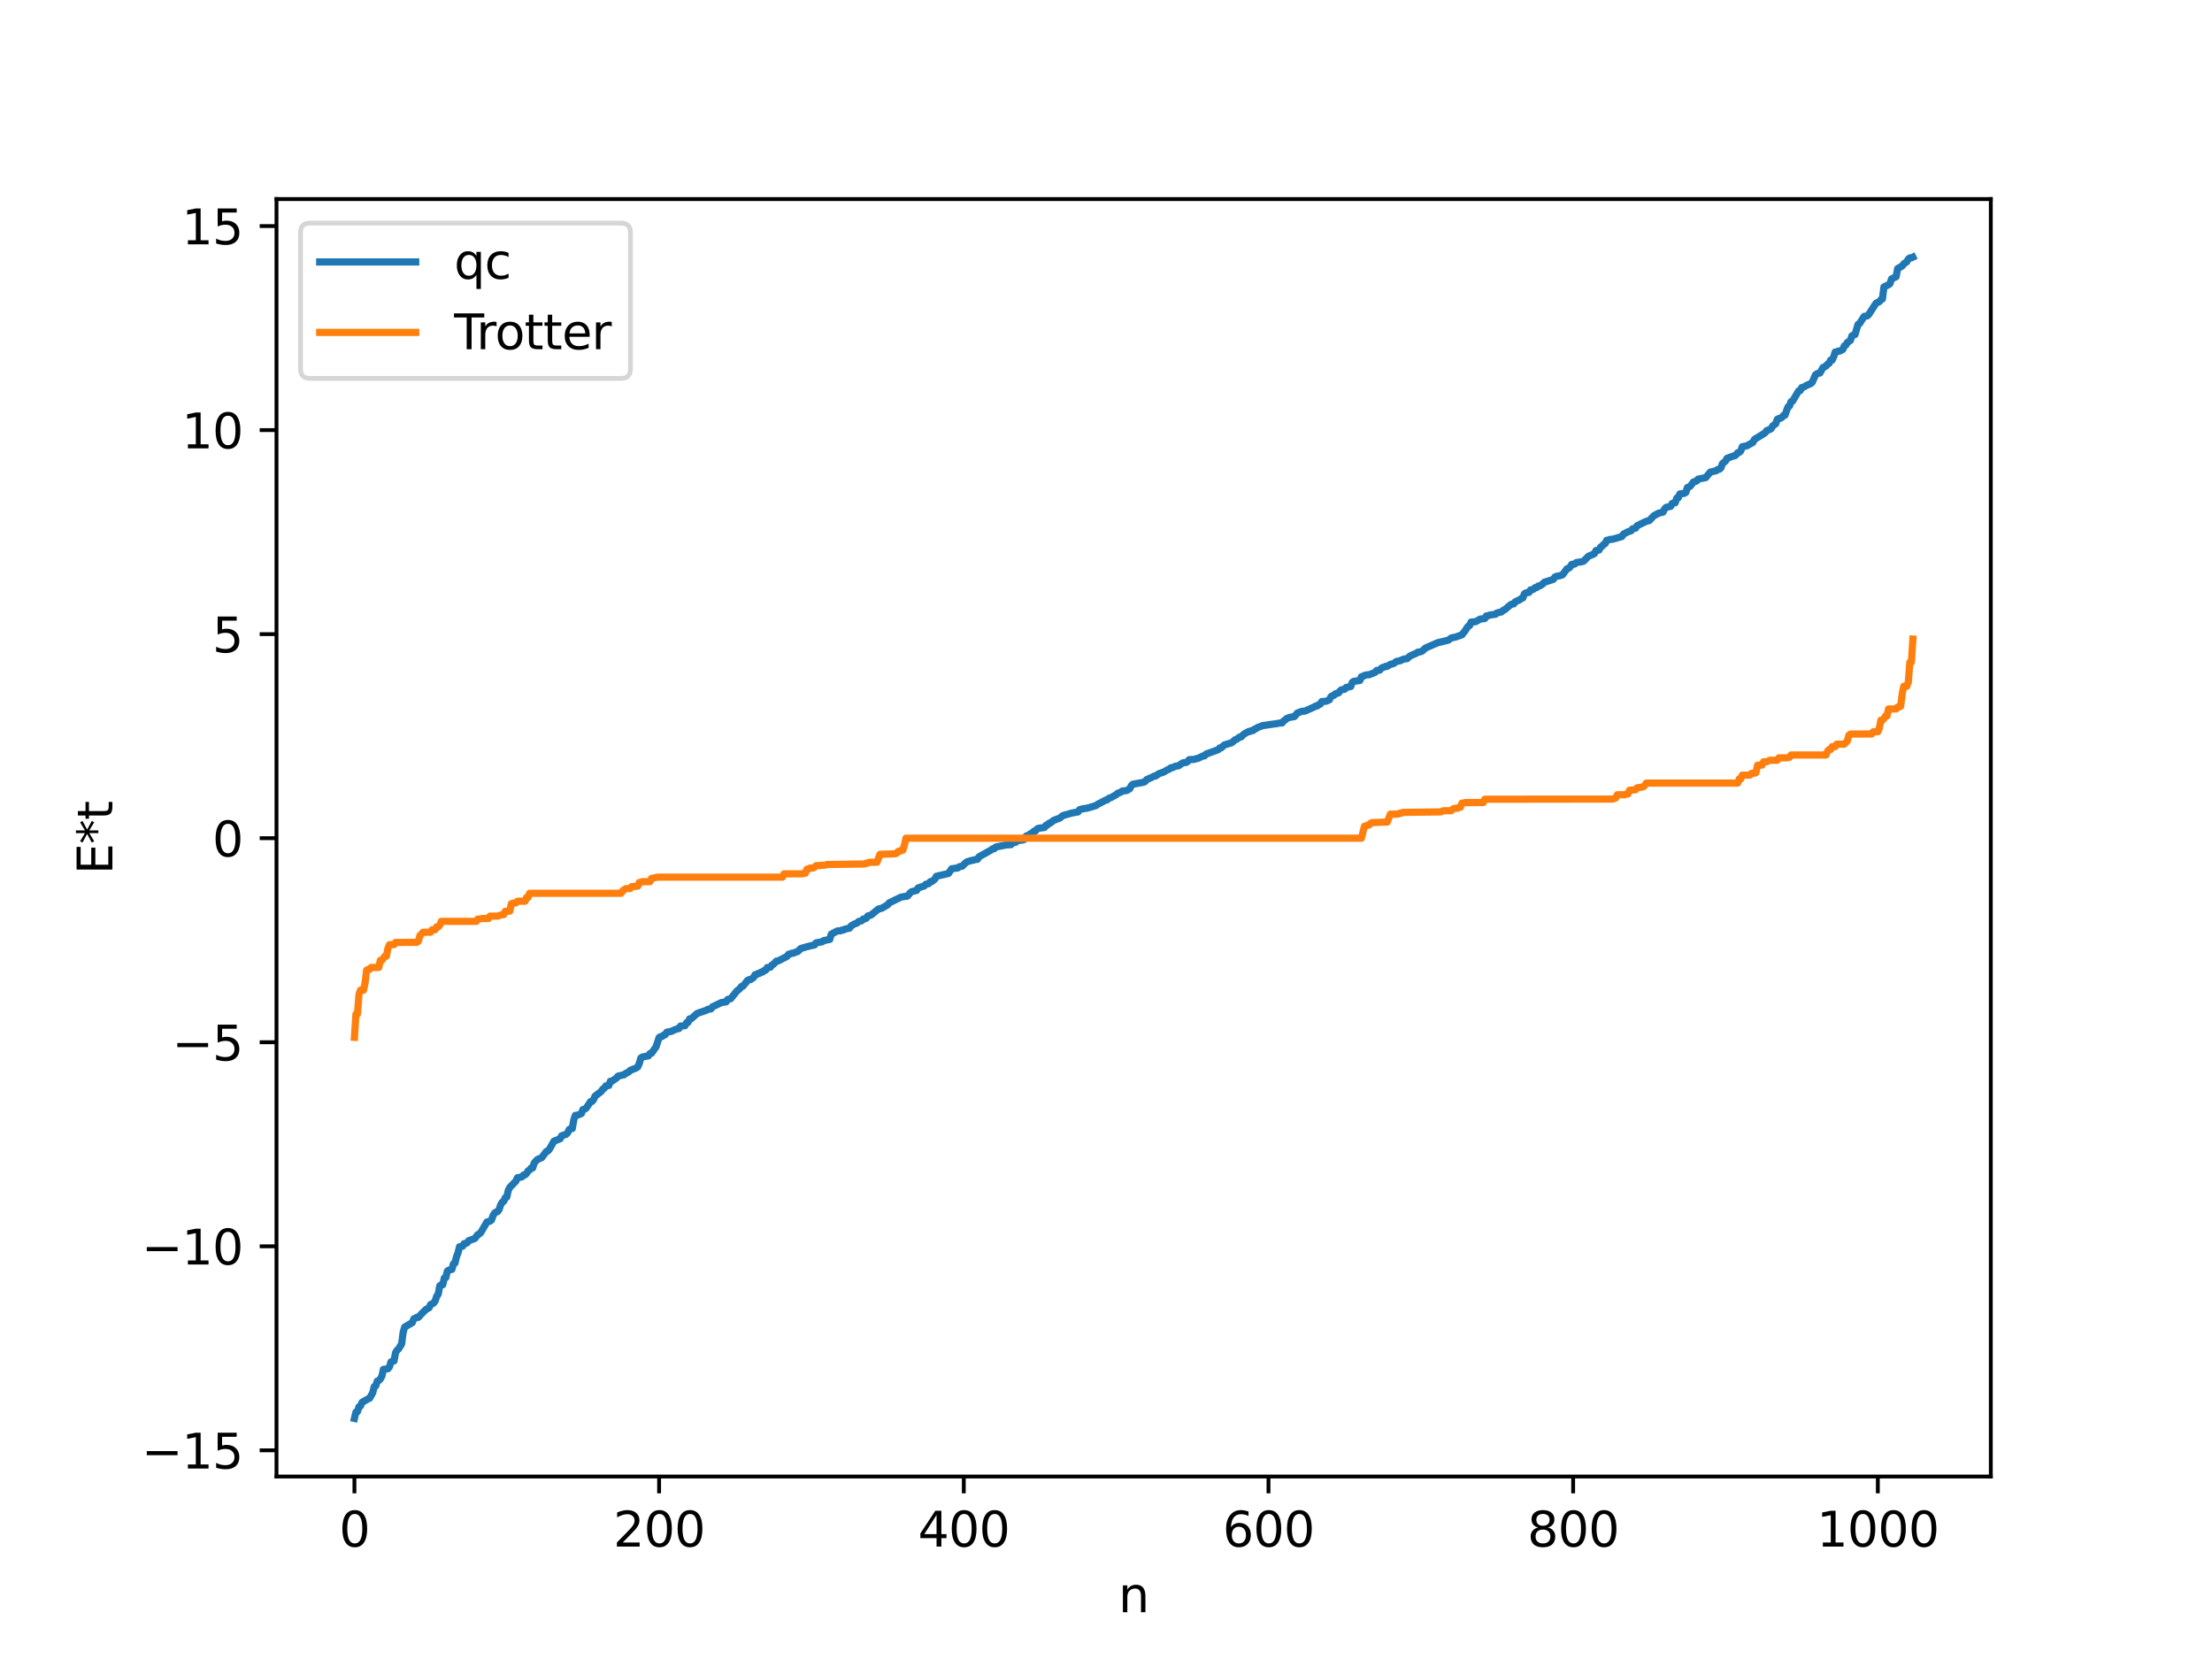 <?xml version="1.0" encoding="utf-8" standalone="no"?>
<!DOCTYPE svg PUBLIC "-//W3C//DTD SVG 1.1//EN"
  "http://www.w3.org/Graphics/SVG/1.1/DTD/svg11.dtd">
<svg xmlns:xlink="http://www.w3.org/1999/xlink" width="460.8pt" height="345.6pt" viewBox="0 0 460.8 345.6" xmlns="http://www.w3.org/2000/svg" version="1.1">
 <defs>
  <style type="text/css">*{stroke-linejoin: round; stroke-linecap: butt}</style>
 </defs>
 <g id="figure_1">
  <g id="patch_1">
   <path d="M 0 345.6 
L 460.8 345.6 
L 460.8 0 
L 0 0 
z
" style="fill: #ffffff"/>
  </g>
  <g id="axes_1">
   <g id="patch_2">
    <path d="M 57.6 307.584 
L 414.72 307.584 
L 414.72 41.472 
L 57.6 41.472 
z
" style="fill: #ffffff"/>
   </g>
   <g id="matplotlib.axis_1">
    <g id="xtick_1">
     <g id="line2d_1">
      <defs>
       <path id="m75218b7be4" d="M 0 0 
L 0 3.5 
" style="stroke: #000000; stroke-width: 0.8"/>
      </defs>
      <g>
       <use xlink:href="#m75218b7be4" x="73.833" y="307.584" style="stroke: #000000; stroke-width: 0.8"/>
      </g>
     </g>
     <g id="text_1">
      <!-- 0 -->
      <g transform="translate(70.651 322.182) scale(0.1 -0.1)">
       <defs>
        <path id="DejaVuSans-30" d="M 2034 4250 
Q 1547 4250 1301 3770 
Q 1056 3291 1056 2328 
Q 1056 1369 1301 889 
Q 1547 409 2034 409 
Q 2525 409 2770 889 
Q 3016 1369 3016 2328 
Q 3016 3291 2770 3770 
Q 2525 4250 2034 4250 
z
M 2034 4750 
Q 2819 4750 3233 4129 
Q 3647 3509 3647 2328 
Q 3647 1150 3233 529 
Q 2819 -91 2034 -91 
Q 1250 -91 836 529 
Q 422 1150 422 2328 
Q 422 3509 836 4129 
Q 1250 4750 2034 4750 
z
" transform="scale(0.016)"/>
       </defs>
       <use xlink:href="#DejaVuSans-30"/>
      </g>
     </g>
    </g>
    <g id="xtick_2">
     <g id="line2d_2">
      <g>
       <use xlink:href="#m75218b7be4" x="137.304" y="307.584" style="stroke: #000000; stroke-width: 0.8"/>
      </g>
     </g>
     <g id="text_2">
      <!-- 200 -->
      <g transform="translate(127.76 322.182) scale(0.1 -0.1)">
       <defs>
        <path id="DejaVuSans-32" d="M 1228 531 
L 3431 531 
L 3431 0 
L 469 0 
L 469 531 
Q 828 903 1448 1529 
Q 2069 2156 2228 2338 
Q 2531 2678 2651 2914 
Q 2772 3150 2772 3378 
Q 2772 3750 2511 3984 
Q 2250 4219 1831 4219 
Q 1534 4219 1204 4116 
Q 875 4013 500 3803 
L 500 4441 
Q 881 4594 1212 4672 
Q 1544 4750 1819 4750 
Q 2544 4750 2975 4387 
Q 3406 4025 3406 3419 
Q 3406 3131 3298 2873 
Q 3191 2616 2906 2266 
Q 2828 2175 2409 1742 
Q 1991 1309 1228 531 
z
" transform="scale(0.016)"/>
       </defs>
       <use xlink:href="#DejaVuSans-32"/>
       <use xlink:href="#DejaVuSans-30" x="63.623"/>
       <use xlink:href="#DejaVuSans-30" x="127.246"/>
      </g>
     </g>
    </g>
    <g id="xtick_3">
     <g id="line2d_3">
      <g>
       <use xlink:href="#m75218b7be4" x="200.775" y="307.584" style="stroke: #000000; stroke-width: 0.8"/>
      </g>
     </g>
     <g id="text_3">
      <!-- 400 -->
      <g transform="translate(191.231 322.182) scale(0.1 -0.1)">
       <defs>
        <path id="DejaVuSans-34" d="M 2419 4116 
L 825 1625 
L 2419 1625 
L 2419 4116 
z
M 2253 4666 
L 3047 4666 
L 3047 1625 
L 3713 1625 
L 3713 1100 
L 3047 1100 
L 3047 0 
L 2419 0 
L 2419 1100 
L 313 1100 
L 313 1709 
L 2253 4666 
z
" transform="scale(0.016)"/>
       </defs>
       <use xlink:href="#DejaVuSans-34"/>
       <use xlink:href="#DejaVuSans-30" x="63.623"/>
       <use xlink:href="#DejaVuSans-30" x="127.246"/>
      </g>
     </g>
    </g>
    <g id="xtick_4">
     <g id="line2d_4">
      <g>
       <use xlink:href="#m75218b7be4" x="264.246" y="307.584" style="stroke: #000000; stroke-width: 0.8"/>
      </g>
     </g>
     <g id="text_4">
      <!-- 600 -->
      <g transform="translate(254.702 322.182) scale(0.1 -0.1)">
       <defs>
        <path id="DejaVuSans-36" d="M 2113 2584 
Q 1688 2584 1439 2293 
Q 1191 2003 1191 1497 
Q 1191 994 1439 701 
Q 1688 409 2113 409 
Q 2538 409 2786 701 
Q 3034 994 3034 1497 
Q 3034 2003 2786 2293 
Q 2538 2584 2113 2584 
z
M 3366 4563 
L 3366 3988 
Q 3128 4100 2886 4159 
Q 2644 4219 2406 4219 
Q 1781 4219 1451 3797 
Q 1122 3375 1075 2522 
Q 1259 2794 1537 2939 
Q 1816 3084 2150 3084 
Q 2853 3084 3261 2657 
Q 3669 2231 3669 1497 
Q 3669 778 3244 343 
Q 2819 -91 2113 -91 
Q 1303 -91 875 529 
Q 447 1150 447 2328 
Q 447 3434 972 4092 
Q 1497 4750 2381 4750 
Q 2619 4750 2861 4703 
Q 3103 4656 3366 4563 
z
" transform="scale(0.016)"/>
       </defs>
       <use xlink:href="#DejaVuSans-36"/>
       <use xlink:href="#DejaVuSans-30" x="63.623"/>
       <use xlink:href="#DejaVuSans-30" x="127.246"/>
      </g>
     </g>
    </g>
    <g id="xtick_5">
     <g id="line2d_5">
      <g>
       <use xlink:href="#m75218b7be4" x="327.717" y="307.584" style="stroke: #000000; stroke-width: 0.8"/>
      </g>
     </g>
     <g id="text_5">
      <!-- 800 -->
      <g transform="translate(318.173 322.182) scale(0.1 -0.1)">
       <defs>
        <path id="DejaVuSans-38" d="M 2034 2216 
Q 1584 2216 1326 1975 
Q 1069 1734 1069 1313 
Q 1069 891 1326 650 
Q 1584 409 2034 409 
Q 2484 409 2743 651 
Q 3003 894 3003 1313 
Q 3003 1734 2745 1975 
Q 2488 2216 2034 2216 
z
M 1403 2484 
Q 997 2584 770 2862 
Q 544 3141 544 3541 
Q 544 4100 942 4425 
Q 1341 4750 2034 4750 
Q 2731 4750 3128 4425 
Q 3525 4100 3525 3541 
Q 3525 3141 3298 2862 
Q 3072 2584 2669 2484 
Q 3125 2378 3379 2068 
Q 3634 1759 3634 1313 
Q 3634 634 3220 271 
Q 2806 -91 2034 -91 
Q 1263 -91 848 271 
Q 434 634 434 1313 
Q 434 1759 690 2068 
Q 947 2378 1403 2484 
z
M 1172 3481 
Q 1172 3119 1398 2916 
Q 1625 2713 2034 2713 
Q 2441 2713 2670 2916 
Q 2900 3119 2900 3481 
Q 2900 3844 2670 4047 
Q 2441 4250 2034 4250 
Q 1625 4250 1398 4047 
Q 1172 3844 1172 3481 
z
" transform="scale(0.016)"/>
       </defs>
       <use xlink:href="#DejaVuSans-38"/>
       <use xlink:href="#DejaVuSans-30" x="63.623"/>
       <use xlink:href="#DejaVuSans-30" x="127.246"/>
      </g>
     </g>
    </g>
    <g id="xtick_6">
     <g id="line2d_6">
      <g>
       <use xlink:href="#m75218b7be4" x="391.188" y="307.584" style="stroke: #000000; stroke-width: 0.8"/>
      </g>
     </g>
     <g id="text_6">
      <!-- 1000 -->
      <g transform="translate(378.463 322.182) scale(0.1 -0.1)">
       <defs>
        <path id="DejaVuSans-31" d="M 794 531 
L 1825 531 
L 1825 4091 
L 703 3866 
L 703 4441 
L 1819 4666 
L 2450 4666 
L 2450 531 
L 3481 531 
L 3481 0 
L 794 0 
L 794 531 
z
" transform="scale(0.016)"/>
       </defs>
       <use xlink:href="#DejaVuSans-31"/>
       <use xlink:href="#DejaVuSans-30" x="63.623"/>
       <use xlink:href="#DejaVuSans-30" x="127.246"/>
       <use xlink:href="#DejaVuSans-30" x="190.869"/>
      </g>
     </g>
    </g>
    <g id="text_7">
     <!-- n -->
     <g transform="translate(232.991 335.861) scale(0.1 -0.1)">
      <defs>
       <path id="DejaVuSans-6e" d="M 3513 2113 
L 3513 0 
L 2938 0 
L 2938 2094 
Q 2938 2591 2744 2837 
Q 2550 3084 2163 3084 
Q 1697 3084 1428 2787 
Q 1159 2491 1159 1978 
L 1159 0 
L 581 0 
L 581 3500 
L 1159 3500 
L 1159 2956 
Q 1366 3272 1645 3428 
Q 1925 3584 2291 3584 
Q 2894 3584 3203 3211 
Q 3513 2838 3513 2113 
z
" transform="scale(0.016)"/>
      </defs>
      <use xlink:href="#DejaVuSans-6e"/>
     </g>
    </g>
   </g>
   <g id="matplotlib.axis_2">
    <g id="ytick_1">
     <g id="line2d_7">
      <defs>
       <path id="m097f88fa5d" d="M 0 0 
L -3.5 0 
" style="stroke: #000000; stroke-width: 0.8"/>
      </defs>
      <g>
       <use xlink:href="#m097f88fa5d" x="57.6" y="302.127" style="stroke: #000000; stroke-width: 0.8"/>
      </g>
     </g>
     <g id="text_8">
      <!-- −15 -->
      <g transform="translate(29.495 305.926) scale(0.1 -0.1)">
       <defs>
        <path id="DejaVuSans-2212" d="M 678 2272 
L 4684 2272 
L 4684 1741 
L 678 1741 
L 678 2272 
z
" transform="scale(0.016)"/>
        <path id="DejaVuSans-35" d="M 691 4666 
L 3169 4666 
L 3169 4134 
L 1269 4134 
L 1269 2991 
Q 1406 3038 1543 3061 
Q 1681 3084 1819 3084 
Q 2600 3084 3056 2656 
Q 3513 2228 3513 1497 
Q 3513 744 3044 326 
Q 2575 -91 1722 -91 
Q 1428 -91 1123 -41 
Q 819 9 494 109 
L 494 744 
Q 775 591 1075 516 
Q 1375 441 1709 441 
Q 2250 441 2565 725 
Q 2881 1009 2881 1497 
Q 2881 1984 2565 2268 
Q 2250 2553 1709 2553 
Q 1456 2553 1204 2497 
Q 953 2441 691 2322 
L 691 4666 
z
" transform="scale(0.016)"/>
       </defs>
       <use xlink:href="#DejaVuSans-2212"/>
       <use xlink:href="#DejaVuSans-31" x="83.789"/>
       <use xlink:href="#DejaVuSans-35" x="147.412"/>
      </g>
     </g>
    </g>
    <g id="ytick_2">
     <g id="line2d_8">
      <g>
       <use xlink:href="#m097f88fa5d" x="57.6" y="259.622" style="stroke: #000000; stroke-width: 0.8"/>
      </g>
     </g>
     <g id="text_9">
      <!-- −10 -->
      <g transform="translate(29.495 263.421) scale(0.1 -0.1)">
       <use xlink:href="#DejaVuSans-2212"/>
       <use xlink:href="#DejaVuSans-31" x="83.789"/>
       <use xlink:href="#DejaVuSans-30" x="147.412"/>
      </g>
     </g>
    </g>
    <g id="ytick_3">
     <g id="line2d_9">
      <g>
       <use xlink:href="#m097f88fa5d" x="57.6" y="217.116" style="stroke: #000000; stroke-width: 0.8"/>
      </g>
     </g>
     <g id="text_10">
      <!-- −5 -->
      <g transform="translate(35.858 220.916) scale(0.1 -0.1)">
       <use xlink:href="#DejaVuSans-2212"/>
       <use xlink:href="#DejaVuSans-35" x="83.789"/>
      </g>
     </g>
    </g>
    <g id="ytick_4">
     <g id="line2d_10">
      <g>
       <use xlink:href="#m097f88fa5d" x="57.6" y="174.611" style="stroke: #000000; stroke-width: 0.8"/>
      </g>
     </g>
     <g id="text_11">
      <!-- 0 -->
      <g transform="translate(44.237 178.41) scale(0.1 -0.1)">
       <use xlink:href="#DejaVuSans-30"/>
      </g>
     </g>
    </g>
    <g id="ytick_5">
     <g id="line2d_11">
      <g>
       <use xlink:href="#m097f88fa5d" x="57.6" y="132.106" style="stroke: #000000; stroke-width: 0.8"/>
      </g>
     </g>
     <g id="text_12">
      <!-- 5 -->
      <g transform="translate(44.237 135.905) scale(0.1 -0.1)">
       <use xlink:href="#DejaVuSans-35"/>
      </g>
     </g>
    </g>
    <g id="ytick_6">
     <g id="line2d_12">
      <g>
       <use xlink:href="#m097f88fa5d" x="57.6" y="89.6" style="stroke: #000000; stroke-width: 0.8"/>
      </g>
     </g>
     <g id="text_13">
      <!-- 10 -->
      <g transform="translate(37.875 93.4) scale(0.1 -0.1)">
       <use xlink:href="#DejaVuSans-31"/>
       <use xlink:href="#DejaVuSans-30" x="63.623"/>
      </g>
     </g>
    </g>
    <g id="ytick_7">
     <g id="line2d_13">
      <g>
       <use xlink:href="#m097f88fa5d" x="57.6" y="47.095" style="stroke: #000000; stroke-width: 0.8"/>
      </g>
     </g>
     <g id="text_14">
      <!-- 15 -->
      <g transform="translate(37.875 50.894) scale(0.1 -0.1)">
       <use xlink:href="#DejaVuSans-31"/>
       <use xlink:href="#DejaVuSans-35" x="63.623"/>
      </g>
     </g>
    </g>
    <g id="text_15">
     <!-- E*t -->
     <g transform="translate(23.416 182.148) rotate(-90) scale(0.1 -0.1)">
      <defs>
       <path id="DejaVuSans-45" d="M 628 4666 
L 3578 4666 
L 3578 4134 
L 1259 4134 
L 1259 2753 
L 3481 2753 
L 3481 2222 
L 1259 2222 
L 1259 531 
L 3634 531 
L 3634 0 
L 628 0 
L 628 4666 
z
" transform="scale(0.016)"/>
       <path id="DejaVuSans-2a" d="M 3009 3897 
L 1888 3291 
L 3009 2681 
L 2828 2375 
L 1778 3009 
L 1778 1831 
L 1422 1831 
L 1422 3009 
L 372 2375 
L 191 2681 
L 1313 3291 
L 191 3897 
L 372 4206 
L 1422 3572 
L 1422 4750 
L 1778 4750 
L 1778 3572 
L 2828 4206 
L 3009 3897 
z
" transform="scale(0.016)"/>
       <path id="DejaVuSans-74" d="M 1172 4494 
L 1172 3500 
L 2356 3500 
L 2356 3053 
L 1172 3053 
L 1172 1153 
Q 1172 725 1289 603 
Q 1406 481 1766 481 
L 2356 481 
L 2356 0 
L 1766 0 
Q 1100 0 847 248 
Q 594 497 594 1153 
L 594 3053 
L 172 3053 
L 172 3500 
L 594 3500 
L 594 4494 
L 1172 4494 
z
" transform="scale(0.016)"/>
      </defs>
      <use xlink:href="#DejaVuSans-45"/>
      <use xlink:href="#DejaVuSans-2a" x="63.184"/>
      <use xlink:href="#DejaVuSans-74" x="113.184"/>
     </g>
    </g>
   </g>
   <g id="line2d_14">
    <path d="M 73.833 295.488 
L 74.15 294.176 
L 74.467 294.068 
L 74.785 293.047 
L 75.102 292.9 
L 75.42 292.137 
L 76.689 291.407 
L 77.006 291.268 
L 77.641 290.15 
L 77.958 288.869 
L 78.276 288.692 
L 78.593 287.705 
L 78.91 287.593 
L 79.228 287.267 
L 79.545 286.7 
L 79.862 285.275 
L 80.815 285.132 
L 81.132 284.748 
L 81.449 283.713 
L 81.767 283.541 
L 82.084 283.515 
L 82.401 281.786 
L 82.719 281.268 
L 83.036 281.003 
L 83.671 279.949 
L 83.988 277.535 
L 84.305 276.449 
L 85.892 275.524 
L 86.21 274.742 
L 86.844 274.425 
L 87.162 274.423 
L 87.796 273.709 
L 88.748 272.776 
L 89.383 272.434 
L 89.7 271.755 
L 90.335 271.453 
L 90.653 271.016 
L 90.97 270.028 
L 91.287 269.591 
L 91.605 267.871 
L 91.922 267.637 
L 92.239 267.636 
L 92.557 266.216 
L 92.874 266.141 
L 93.191 264.791 
L 93.509 264.589 
L 94.143 264.439 
L 94.461 263.269 
L 94.778 263.118 
L 95.096 261.814 
L 95.413 260.98 
L 95.73 259.705 
L 96.365 259.618 
L 96.682 259.075 
L 97 259.043 
L 97.317 258.892 
L 97.634 258.462 
L 98.904 258.007 
L 99.539 257.187 
L 99.856 257.049 
L 100.173 256.731 
L 101.443 254.558 
L 102.077 254.392 
L 102.395 254.138 
L 102.712 253.226 
L 103.029 252.713 
L 103.347 252.483 
L 103.664 252.409 
L 103.981 251.95 
L 104.299 250.984 
L 104.616 250.455 
L 104.934 250.262 
L 105.251 249.5 
L 105.568 249.386 
L 105.886 247.96 
L 106.203 247.353 
L 107.472 246.052 
L 107.79 245.342 
L 108.424 245.226 
L 108.742 245.159 
L 109.059 244.777 
L 109.377 244.743 
L 109.694 244.439 
L 110.011 243.917 
L 110.329 243.734 
L 110.646 243.316 
L 110.963 243.313 
L 111.281 242.273 
L 111.915 241.565 
L 112.867 241.147 
L 113.82 239.872 
L 114.137 239.767 
L 114.454 239.399 
L 115.406 237.717 
L 116.676 237.238 
L 116.993 236.614 
L 117.945 236.287 
L 118.262 235.96 
L 118.58 235.3 
L 118.897 235.104 
L 119.215 235.1 
L 119.532 233.286 
L 119.849 232.352 
L 120.167 232.341 
L 120.801 232.123 
L 121.119 231.971 
L 121.436 231.128 
L 121.753 231.076 
L 122.071 230.893 
L 122.705 229.978 
L 123.023 229.486 
L 123.34 229.446 
L 123.658 229.049 
L 123.975 228.327 
L 124.61 227.853 
L 125.244 227.369 
L 125.562 226.89 
L 125.879 226.716 
L 126.196 226.216 
L 126.831 226.13 
L 127.148 225.244 
L 127.466 225.238 
L 128.418 224.582 
L 128.735 224.191 
L 129.687 223.946 
L 130.005 223.898 
L 130.322 223.624 
L 130.957 223.315 
L 131.274 222.988 
L 132.543 222.471 
L 132.861 222.241 
L 133.178 221.509 
L 133.496 220.412 
L 133.813 220.201 
L 135.082 219.948 
L 135.4 219.473 
L 135.717 219.412 
L 136.669 218.072 
L 137.304 216.131 
L 137.621 215.947 
L 137.939 215.912 
L 138.256 215.626 
L 138.573 215.552 
L 138.891 215.029 
L 139.843 214.855 
L 140.477 214.558 
L 141.112 214.303 
L 141.429 214.275 
L 141.747 213.757 
L 142.699 213.671 
L 143.016 213.058 
L 143.334 212.98 
L 143.651 212.248 
L 143.968 212.241 
L 145.238 211.113 
L 147.142 210.458 
L 147.459 210.258 
L 148.094 210.184 
L 148.411 209.742 
L 150.315 208.841 
L 151.267 208.707 
L 151.585 208.202 
L 152.22 208.05 
L 153.489 206.465 
L 154.124 205.94 
L 154.441 205.511 
L 154.758 205.437 
L 155.393 204.676 
L 155.71 204.249 
L 156.028 204.086 
L 156.345 204.068 
L 156.98 203.627 
L 157.297 203.037 
L 157.615 203.035 
L 157.932 202.775 
L 158.249 202.756 
L 158.567 202.493 
L 158.884 202.488 
L 159.201 202.162 
L 159.519 202.105 
L 159.836 201.554 
L 160.471 201.499 
L 160.788 201.046 
L 161.105 200.89 
L 161.74 200.216 
L 162.058 200.206 
L 163.962 199.227 
L 164.279 198.784 
L 164.596 198.755 
L 164.914 198.579 
L 165.231 198.576 
L 165.866 198.308 
L 166.183 198.22 
L 166.818 197.59 
L 168.087 197.225 
L 168.722 197.061 
L 169.357 196.913 
L 169.674 196.864 
L 169.991 196.42 
L 171.261 196.191 
L 171.578 195.949 
L 172.848 195.701 
L 173.165 194.614 
L 174.434 193.932 
L 175.069 193.914 
L 175.386 193.751 
L 175.704 193.747 
L 176.021 193.55 
L 176.973 193.35 
L 177.291 192.906 
L 177.925 192.51 
L 178.56 192.272 
L 178.877 191.963 
L 179.512 191.799 
L 179.829 191.45 
L 180.147 191.424 
L 180.464 191.285 
L 180.781 190.805 
L 181.416 190.646 
L 183.003 189.359 
L 183.638 189.227 
L 184.907 188.502 
L 185.224 188.091 
L 187.446 187.011 
L 187.763 186.874 
L 188.398 186.76 
L 189.033 186.682 
L 189.667 185.931 
L 189.985 185.728 
L 190.937 185.497 
L 191.254 184.977 
L 192.524 184.568 
L 192.841 184.217 
L 193.476 184.067 
L 193.793 183.669 
L 194.11 183.646 
L 194.745 183.144 
L 195.062 182.545 
L 196.015 182.33 
L 197.601 181.952 
L 198.236 180.986 
L 199.188 180.844 
L 199.505 180.817 
L 199.823 180.567 
L 200.458 180.445 
L 201.092 179.794 
L 201.41 179.553 
L 202.044 179.348 
L 203.314 179.036 
L 203.631 179.005 
L 203.948 178.484 
L 206.487 177.066 
L 206.805 176.81 
L 207.122 176.8 
L 207.439 176.448 
L 209.661 176.013 
L 210.613 175.961 
L 210.93 175.575 
L 211.565 175.473 
L 211.882 175.137 
L 212.834 175.007 
L 213.152 174.978 
L 213.469 174.758 
L 213.786 174.158 
L 214.104 174.074 
L 214.739 173.639 
L 215.056 173.561 
L 215.373 173.156 
L 215.691 173.132 
L 216.008 172.72 
L 216.325 172.548 
L 217.595 172.381 
L 217.912 171.902 
L 218.229 171.845 
L 218.547 171.485 
L 218.864 171.416 
L 219.499 170.899 
L 220.768 170.429 
L 221.403 169.903 
L 223.307 169.363 
L 224.577 169.136 
L 224.894 168.67 
L 225.529 168.495 
L 226.481 168.346 
L 227.433 168.078 
L 228.385 167.782 
L 228.702 167.526 
L 229.337 167.211 
L 229.972 166.881 
L 230.289 166.684 
L 230.606 166.645 
L 230.924 166.339 
L 231.558 166.098 
L 232.193 165.729 
L 232.51 165.56 
L 232.828 165.259 
L 233.462 165.046 
L 233.78 164.796 
L 234.732 164.679 
L 235.367 164.281 
L 235.684 163.642 
L 236.001 163.368 
L 238.223 162.959 
L 238.54 162.81 
L 238.858 162.416 
L 240.127 161.854 
L 240.444 161.662 
L 240.762 161.647 
L 241.396 161.178 
L 242.348 160.862 
L 243.3 160.322 
L 243.618 160.201 
L 243.935 159.927 
L 244.253 159.915 
L 244.887 159.615 
L 245.522 159.525 
L 246.157 159.072 
L 246.474 158.885 
L 247.109 158.829 
L 247.426 158.624 
L 247.743 158.245 
L 248.696 158.2 
L 249.648 157.944 
L 250.6 157.471 
L 250.917 157.47 
L 251.234 157.097 
L 253.773 156.177 
L 254.091 155.8 
L 254.408 155.779 
L 255.043 155.195 
L 256.629 154.705 
L 257.264 154.121 
L 257.581 154.045 
L 258.216 153.547 
L 258.534 153.518 
L 259.168 152.907 
L 260.12 152.377 
L 260.438 152.375 
L 260.755 152.184 
L 261.072 152.17 
L 261.39 151.86 
L 261.707 151.762 
L 262.024 151.535 
L 262.659 151.318 
L 262.977 151.169 
L 263.929 151.03 
L 264.881 150.887 
L 265.833 150.77 
L 266.467 150.636 
L 267.102 150.592 
L 267.42 150.166 
L 267.737 149.981 
L 268.054 149.661 
L 268.689 149.442 
L 269.641 149.277 
L 270.276 148.533 
L 271.228 148.176 
L 271.862 148.127 
L 273.767 147.27 
L 274.084 147.082 
L 274.401 147.062 
L 274.719 146.782 
L 275.036 146.694 
L 275.353 146.153 
L 276.305 146.072 
L 276.94 145.773 
L 277.258 145.142 
L 277.575 144.918 
L 277.892 144.844 
L 278.21 144.51 
L 278.844 144.351 
L 279.162 143.924 
L 279.479 143.685 
L 280.114 143.586 
L 280.431 143.213 
L 281.383 143.016 
L 281.7 142.148 
L 282.018 141.934 
L 283.287 141.758 
L 283.605 140.97 
L 283.922 140.925 
L 284.239 140.696 
L 284.874 140.572 
L 285.191 140.57 
L 286.461 140.067 
L 286.778 139.669 
L 287.413 139.611 
L 287.73 139.229 
L 288.048 139.027 
L 288.365 138.984 
L 288.682 138.809 
L 289 138.799 
L 289.634 138.398 
L 290.269 138.254 
L 290.904 137.792 
L 291.539 137.683 
L 292.491 137.281 
L 293.125 137.211 
L 293.76 136.639 
L 295.029 136.088 
L 295.347 135.863 
L 295.981 135.76 
L 296.299 135.606 
L 296.934 135.007 
L 299.472 133.9 
L 301.694 133.364 
L 302.329 132.9 
L 303.281 132.689 
L 304.55 132.239 
L 305.185 131.422 
L 305.82 130.479 
L 306.137 130.32 
L 306.454 129.589 
L 307.406 129.51 
L 308.358 128.966 
L 309.31 128.854 
L 309.628 128.313 
L 309.945 128.308 
L 310.262 128.132 
L 311.532 127.962 
L 311.849 127.68 
L 312.801 127.467 
L 313.119 127.157 
L 313.436 127.03 
L 314.705 125.964 
L 315.023 125.811 
L 315.34 125.807 
L 315.658 125.361 
L 316.61 124.93 
L 316.927 124.663 
L 317.244 124.566 
L 317.562 123.706 
L 317.879 123.507 
L 318.514 123.408 
L 318.831 122.891 
L 319.148 122.88 
L 319.466 122.736 
L 319.783 122.417 
L 320.1 122.402 
L 320.418 122.092 
L 320.735 122.068 
L 321.37 121.656 
L 321.687 121.305 
L 323.591 120.69 
L 323.909 120.209 
L 324.226 120.055 
L 324.861 119.951 
L 325.496 119.753 
L 326.448 118.468 
L 326.765 118.384 
L 327.082 118.114 
L 327.4 117.582 
L 328.034 117.504 
L 328.352 117.197 
L 329.621 117.001 
L 329.939 116.871 
L 330.891 115.882 
L 331.843 115.485 
L 332.16 115.299 
L 332.477 114.689 
L 333.112 114.578 
L 333.429 113.966 
L 333.747 113.789 
L 334.064 113.41 
L 334.381 113.242 
L 334.699 112.552 
L 335.016 112.533 
L 335.334 112.38 
L 335.968 112.325 
L 337.872 111.77 
L 338.19 111.274 
L 339.142 110.782 
L 339.777 110.581 
L 340.094 110.165 
L 340.729 110.018 
L 341.046 109.515 
L 342.95 108.6 
L 343.585 108.433 
L 344.537 107.437 
L 345.489 106.923 
L 346.441 106.674 
L 346.758 106.04 
L 347.076 105.699 
L 348.028 105.481 
L 348.345 104.882 
L 348.98 104.732 
L 349.297 103.763 
L 349.615 103.7 
L 349.932 102.898 
L 350.884 102.768 
L 351.201 102.553 
L 351.519 101.555 
L 351.836 101.461 
L 352.153 101.234 
L 352.788 100.399 
L 353.423 100.213 
L 353.74 99.812 
L 355.327 99.498 
L 356.279 98.353 
L 357.548 98.043 
L 357.866 97.78 
L 358.183 97.752 
L 358.5 97.465 
L 358.818 96.576 
L 359.453 96.063 
L 359.77 95.483 
L 361.039 95.006 
L 361.357 94.965 
L 361.674 94.715 
L 361.991 94.316 
L 362.309 94.238 
L 362.626 93.959 
L 362.943 93.055 
L 363.896 92.876 
L 364.53 92.517 
L 365.165 92.158 
L 365.482 91.537 
L 366.117 91.151 
L 367.704 90.177 
L 368.021 89.719 
L 368.656 89.466 
L 368.973 89.298 
L 369.291 88.725 
L 369.925 88.264 
L 370.243 87.352 
L 370.56 87.182 
L 370.877 87.14 
L 371.195 86.961 
L 371.512 86.566 
L 371.829 86.503 
L 372.464 84.763 
L 372.781 84.587 
L 373.099 83.687 
L 373.416 83.58 
L 374.686 81.441 
L 375.003 81.374 
L 375.32 80.747 
L 375.638 80.697 
L 376.272 80.319 
L 377.224 79.896 
L 377.542 79.609 
L 378.177 78.109 
L 378.494 77.866 
L 379.129 77.692 
L 379.763 76.563 
L 380.398 76.255 
L 380.715 75.861 
L 381.033 75.702 
L 381.35 75.023 
L 381.667 75.018 
L 381.985 74.34 
L 382.302 73.334 
L 382.62 73.317 
L 382.937 73.146 
L 383.254 73.136 
L 383.889 72.802 
L 384.206 72.061 
L 384.524 71.891 
L 384.841 71.34 
L 385.476 70.918 
L 385.793 69.948 
L 386.428 69.696 
L 387.062 67.575 
L 387.38 67.399 
L 388.332 65.911 
L 388.967 65.812 
L 389.284 65.539 
L 390.553 63.56 
L 390.871 63.128 
L 391.505 62.839 
L 391.823 62.427 
L 392.14 62.289 
L 392.458 59.771 
L 393.41 59.333 
L 393.727 59.069 
L 394.044 58.102 
L 394.996 57.643 
L 395.314 55.952 
L 396.266 55.41 
L 396.583 54.966 
L 397.218 54.534 
L 397.535 53.974 
L 397.853 53.734 
L 398.17 53.726 
L 398.487 53.568 
L 398.487 53.568 
" clip-path="url(#p2b11b9b4d9)" style="fill: none; stroke: #1f77b4; stroke-width: 1.5; stroke-linecap: square"/>
   </g>
   <g id="line2d_15">
    <path d="M 73.833 216.096 
L 74.15 211.256 
L 74.467 211.256 
L 74.785 207.118 
L 75.102 206.258 
L 75.737 206.258 
L 76.054 204.71 
L 76.372 202.096 
L 76.689 201.936 
L 77.006 201.936 
L 77.324 201.531 
L 78.91 201.531 
L 79.228 200.057 
L 79.545 200.057 
L 80.18 199.193 
L 80.497 199.193 
L 80.815 197.563 
L 81.132 196.795 
L 82.084 196.782 
L 82.401 196.328 
L 86.844 196.302 
L 87.162 196.053 
L 87.479 194.872 
L 87.796 194.611 
L 88.114 194.202 
L 89.7 194.202 
L 90.018 193.679 
L 90.653 193.679 
L 90.97 193.072 
L 91.287 193.072 
L 91.605 192.756 
L 91.922 191.942 
L 99.221 191.942 
L 99.539 191.457 
L 99.856 191.457 
L 100.491 191.343 
L 101.76 191.343 
L 102.077 190.84 
L 103.664 190.84 
L 104.616 190.531 
L 104.934 190.531 
L 105.251 189.842 
L 106.203 189.807 
L 106.52 188.253 
L 107.155 188.099 
L 107.472 188.099 
L 107.79 187.741 
L 109.377 187.741 
L 109.694 186.955 
L 110.011 186.955 
L 110.329 186.087 
L 129.37 186.087 
L 129.687 185.594 
L 130.322 185.13 
L 131.274 185.1 
L 131.591 184.697 
L 132.861 184.604 
L 133.178 183.827 
L 133.496 183.827 
L 133.813 183.665 
L 135.4 183.665 
L 135.717 183.002 
L 136.986 182.726 
L 163.01 182.726 
L 163.327 182.038 
L 167.135 182.038 
L 167.453 181.913 
L 167.77 181.913 
L 168.087 181.062 
L 168.405 181.062 
L 168.722 180.834 
L 169.357 180.834 
L 169.674 180.688 
L 169.991 180.337 
L 171.896 180.23 
L 172.213 180.089 
L 180.147 179.984 
L 180.464 179.803 
L 180.781 179.803 
L 181.099 179.626 
L 182.686 179.626 
L 183.32 177.972 
L 186.494 177.861 
L 186.811 177.716 
L 187.129 177.353 
L 187.446 177.353 
L 187.763 177.106 
L 188.081 177.106 
L 188.398 176.078 
L 188.715 174.611 
L 283.605 174.611 
L 284.239 172.116 
L 284.557 172.116 
L 284.874 171.87 
L 285.191 171.87 
L 285.509 171.506 
L 285.826 171.361 
L 289 171.25 
L 289.634 169.596 
L 291.221 169.596 
L 291.539 169.419 
L 291.856 169.419 
L 292.173 169.238 
L 300.107 169.133 
L 300.742 168.885 
L 302.329 168.885 
L 302.646 168.534 
L 302.963 168.388 
L 303.598 168.388 
L 303.915 168.161 
L 304.233 168.161 
L 304.55 167.31 
L 304.867 167.31 
L 305.185 167.184 
L 308.993 167.184 
L 309.31 166.496 
L 335.968 166.459 
L 336.603 166.22 
L 336.92 165.557 
L 338.507 165.557 
L 338.824 165.395 
L 339.142 165.395 
L 339.459 164.618 
L 340.729 164.526 
L 341.046 164.122 
L 342.315 163.913 
L 342.633 163.629 
L 342.95 163.135 
L 361.991 163.135 
L 362.309 162.267 
L 362.626 162.267 
L 362.943 161.481 
L 364.53 161.481 
L 364.848 161.123 
L 365.482 161.062 
L 365.8 160.97 
L 366.117 159.415 
L 367.069 159.38 
L 367.386 158.691 
L 368.021 158.691 
L 368.656 158.382 
L 370.243 158.382 
L 370.56 157.879 
L 372.147 157.879 
L 372.781 157.765 
L 373.099 157.28 
L 380.398 157.28 
L 380.715 156.467 
L 381.033 156.15 
L 381.35 156.15 
L 381.667 155.543 
L 382.302 155.543 
L 382.62 155.021 
L 384.206 155.021 
L 384.841 154.35 
L 385.158 153.169 
L 385.476 152.92 
L 389.919 152.894 
L 390.236 152.44 
L 391.188 152.427 
L 391.505 151.659 
L 391.823 150.029 
L 392.14 150.029 
L 392.458 149.699 
L 392.775 149.165 
L 393.092 149.165 
L 393.41 147.691 
L 394.996 147.691 
L 395.314 147.286 
L 395.631 147.286 
L 395.948 147.126 
L 396.266 144.512 
L 396.583 142.964 
L 397.218 142.964 
L 397.535 142.105 
L 397.853 137.967 
L 398.17 137.967 
L 398.487 133.126 
L 398.487 133.126 
" clip-path="url(#p2b11b9b4d9)" style="fill: none; stroke: #ff7f0e; stroke-width: 1.5; stroke-linecap: square"/>
   </g>
   <g id="patch_3">
    <path d="M 57.6 307.584 
L 57.6 41.472 
" style="fill: none; stroke: #000000; stroke-width: 0.8; stroke-linejoin: miter; stroke-linecap: square"/>
   </g>
   <g id="patch_4">
    <path d="M 414.72 307.584 
L 414.72 41.472 
" style="fill: none; stroke: #000000; stroke-width: 0.8; stroke-linejoin: miter; stroke-linecap: square"/>
   </g>
   <g id="patch_5">
    <path d="M 57.6 307.584 
L 414.72 307.584 
" style="fill: none; stroke: #000000; stroke-width: 0.8; stroke-linejoin: miter; stroke-linecap: square"/>
   </g>
   <g id="patch_6">
    <path d="M 57.6 41.472 
L 414.72 41.472 
" style="fill: none; stroke: #000000; stroke-width: 0.8; stroke-linejoin: miter; stroke-linecap: square"/>
   </g>
   <g id="legend_1">
    <g id="patch_7">
     <path d="M 64.6 78.828 
L 129.342 78.828 
Q 131.342 78.828 131.342 76.828 
L 131.342 48.472 
Q 131.342 46.472 129.342 46.472 
L 64.6 46.472 
Q 62.6 46.472 62.6 48.472 
L 62.6 76.828 
Q 62.6 78.828 64.6 78.828 
z
" style="fill: #ffffff; opacity: 0.8; stroke: #cccccc; stroke-linejoin: miter"/>
    </g>
    <g id="line2d_16">
     <path d="M 66.6 54.57 
L 76.6 54.57 
L 86.6 54.57 
" style="fill: none; stroke: #1f77b4; stroke-width: 1.5; stroke-linecap: square"/>
    </g>
    <g id="text_16">
     <!-- qc -->
     <g transform="translate(94.6 58.07) scale(0.1 -0.1)">
      <defs>
       <path id="DejaVuSans-71" d="M 947 1747 
Q 947 1113 1208 752 
Q 1469 391 1925 391 
Q 2381 391 2643 752 
Q 2906 1113 2906 1747 
Q 2906 2381 2643 2742 
Q 2381 3103 1925 3103 
Q 1469 3103 1208 2742 
Q 947 2381 947 1747 
z
M 2906 525 
Q 2725 213 2448 61 
Q 2172 -91 1784 -91 
Q 1150 -91 751 415 
Q 353 922 353 1747 
Q 353 2572 751 3078 
Q 1150 3584 1784 3584 
Q 2172 3584 2448 3432 
Q 2725 3281 2906 2969 
L 2906 3500 
L 3481 3500 
L 3481 -1331 
L 2906 -1331 
L 2906 525 
z
" transform="scale(0.016)"/>
       <path id="DejaVuSans-63" d="M 3122 3366 
L 3122 2828 
Q 2878 2963 2633 3030 
Q 2388 3097 2138 3097 
Q 1578 3097 1268 2742 
Q 959 2388 959 1747 
Q 959 1106 1268 751 
Q 1578 397 2138 397 
Q 2388 397 2633 464 
Q 2878 531 3122 666 
L 3122 134 
Q 2881 22 2623 -34 
Q 2366 -91 2075 -91 
Q 1284 -91 818 406 
Q 353 903 353 1747 
Q 353 2603 823 3093 
Q 1294 3584 2113 3584 
Q 2378 3584 2631 3529 
Q 2884 3475 3122 3366 
z
" transform="scale(0.016)"/>
      </defs>
      <use xlink:href="#DejaVuSans-71"/>
      <use xlink:href="#DejaVuSans-63" x="63.477"/>
     </g>
    </g>
    <g id="line2d_17">
     <path d="M 66.6 69.249 
L 76.6 69.249 
L 86.6 69.249 
" style="fill: none; stroke: #ff7f0e; stroke-width: 1.5; stroke-linecap: square"/>
    </g>
    <g id="text_17">
     <!-- Trotter -->
     <g transform="translate(94.6 72.749) scale(0.1 -0.1)">
      <defs>
       <path id="DejaVuSans-54" d="M -19 4666 
L 3928 4666 
L 3928 4134 
L 2272 4134 
L 2272 0 
L 1638 0 
L 1638 4134 
L -19 4134 
L -19 4666 
z
" transform="scale(0.016)"/>
       <path id="DejaVuSans-72" d="M 2631 2963 
Q 2534 3019 2420 3045 
Q 2306 3072 2169 3072 
Q 1681 3072 1420 2755 
Q 1159 2438 1159 1844 
L 1159 0 
L 581 0 
L 581 3500 
L 1159 3500 
L 1159 2956 
Q 1341 3275 1631 3429 
Q 1922 3584 2338 3584 
Q 2397 3584 2469 3576 
Q 2541 3569 2628 3553 
L 2631 2963 
z
" transform="scale(0.016)"/>
       <path id="DejaVuSans-6f" d="M 1959 3097 
Q 1497 3097 1228 2736 
Q 959 2375 959 1747 
Q 959 1119 1226 758 
Q 1494 397 1959 397 
Q 2419 397 2687 759 
Q 2956 1122 2956 1747 
Q 2956 2369 2687 2733 
Q 2419 3097 1959 3097 
z
M 1959 3584 
Q 2709 3584 3137 3096 
Q 3566 2609 3566 1747 
Q 3566 888 3137 398 
Q 2709 -91 1959 -91 
Q 1206 -91 779 398 
Q 353 888 353 1747 
Q 353 2609 779 3096 
Q 1206 3584 1959 3584 
z
" transform="scale(0.016)"/>
       <path id="DejaVuSans-65" d="M 3597 1894 
L 3597 1613 
L 953 1613 
Q 991 1019 1311 708 
Q 1631 397 2203 397 
Q 2534 397 2845 478 
Q 3156 559 3463 722 
L 3463 178 
Q 3153 47 2828 -22 
Q 2503 -91 2169 -91 
Q 1331 -91 842 396 
Q 353 884 353 1716 
Q 353 2575 817 3079 
Q 1281 3584 2069 3584 
Q 2775 3584 3186 3129 
Q 3597 2675 3597 1894 
z
M 3022 2063 
Q 3016 2534 2758 2815 
Q 2500 3097 2075 3097 
Q 1594 3097 1305 2825 
Q 1016 2553 972 2059 
L 3022 2063 
z
" transform="scale(0.016)"/>
      </defs>
      <use xlink:href="#DejaVuSans-54"/>
      <use xlink:href="#DejaVuSans-72" x="46.334"/>
      <use xlink:href="#DejaVuSans-6f" x="85.197"/>
      <use xlink:href="#DejaVuSans-74" x="146.379"/>
      <use xlink:href="#DejaVuSans-74" x="185.588"/>
      <use xlink:href="#DejaVuSans-65" x="224.797"/>
      <use xlink:href="#DejaVuSans-72" x="286.32"/>
     </g>
    </g>
   </g>
  </g>
 </g>
 <defs>
  <clipPath id="p2b11b9b4d9">
   <rect x="57.6" y="41.472" width="357.12" height="266.112"/>
  </clipPath>
 </defs>
</svg>
